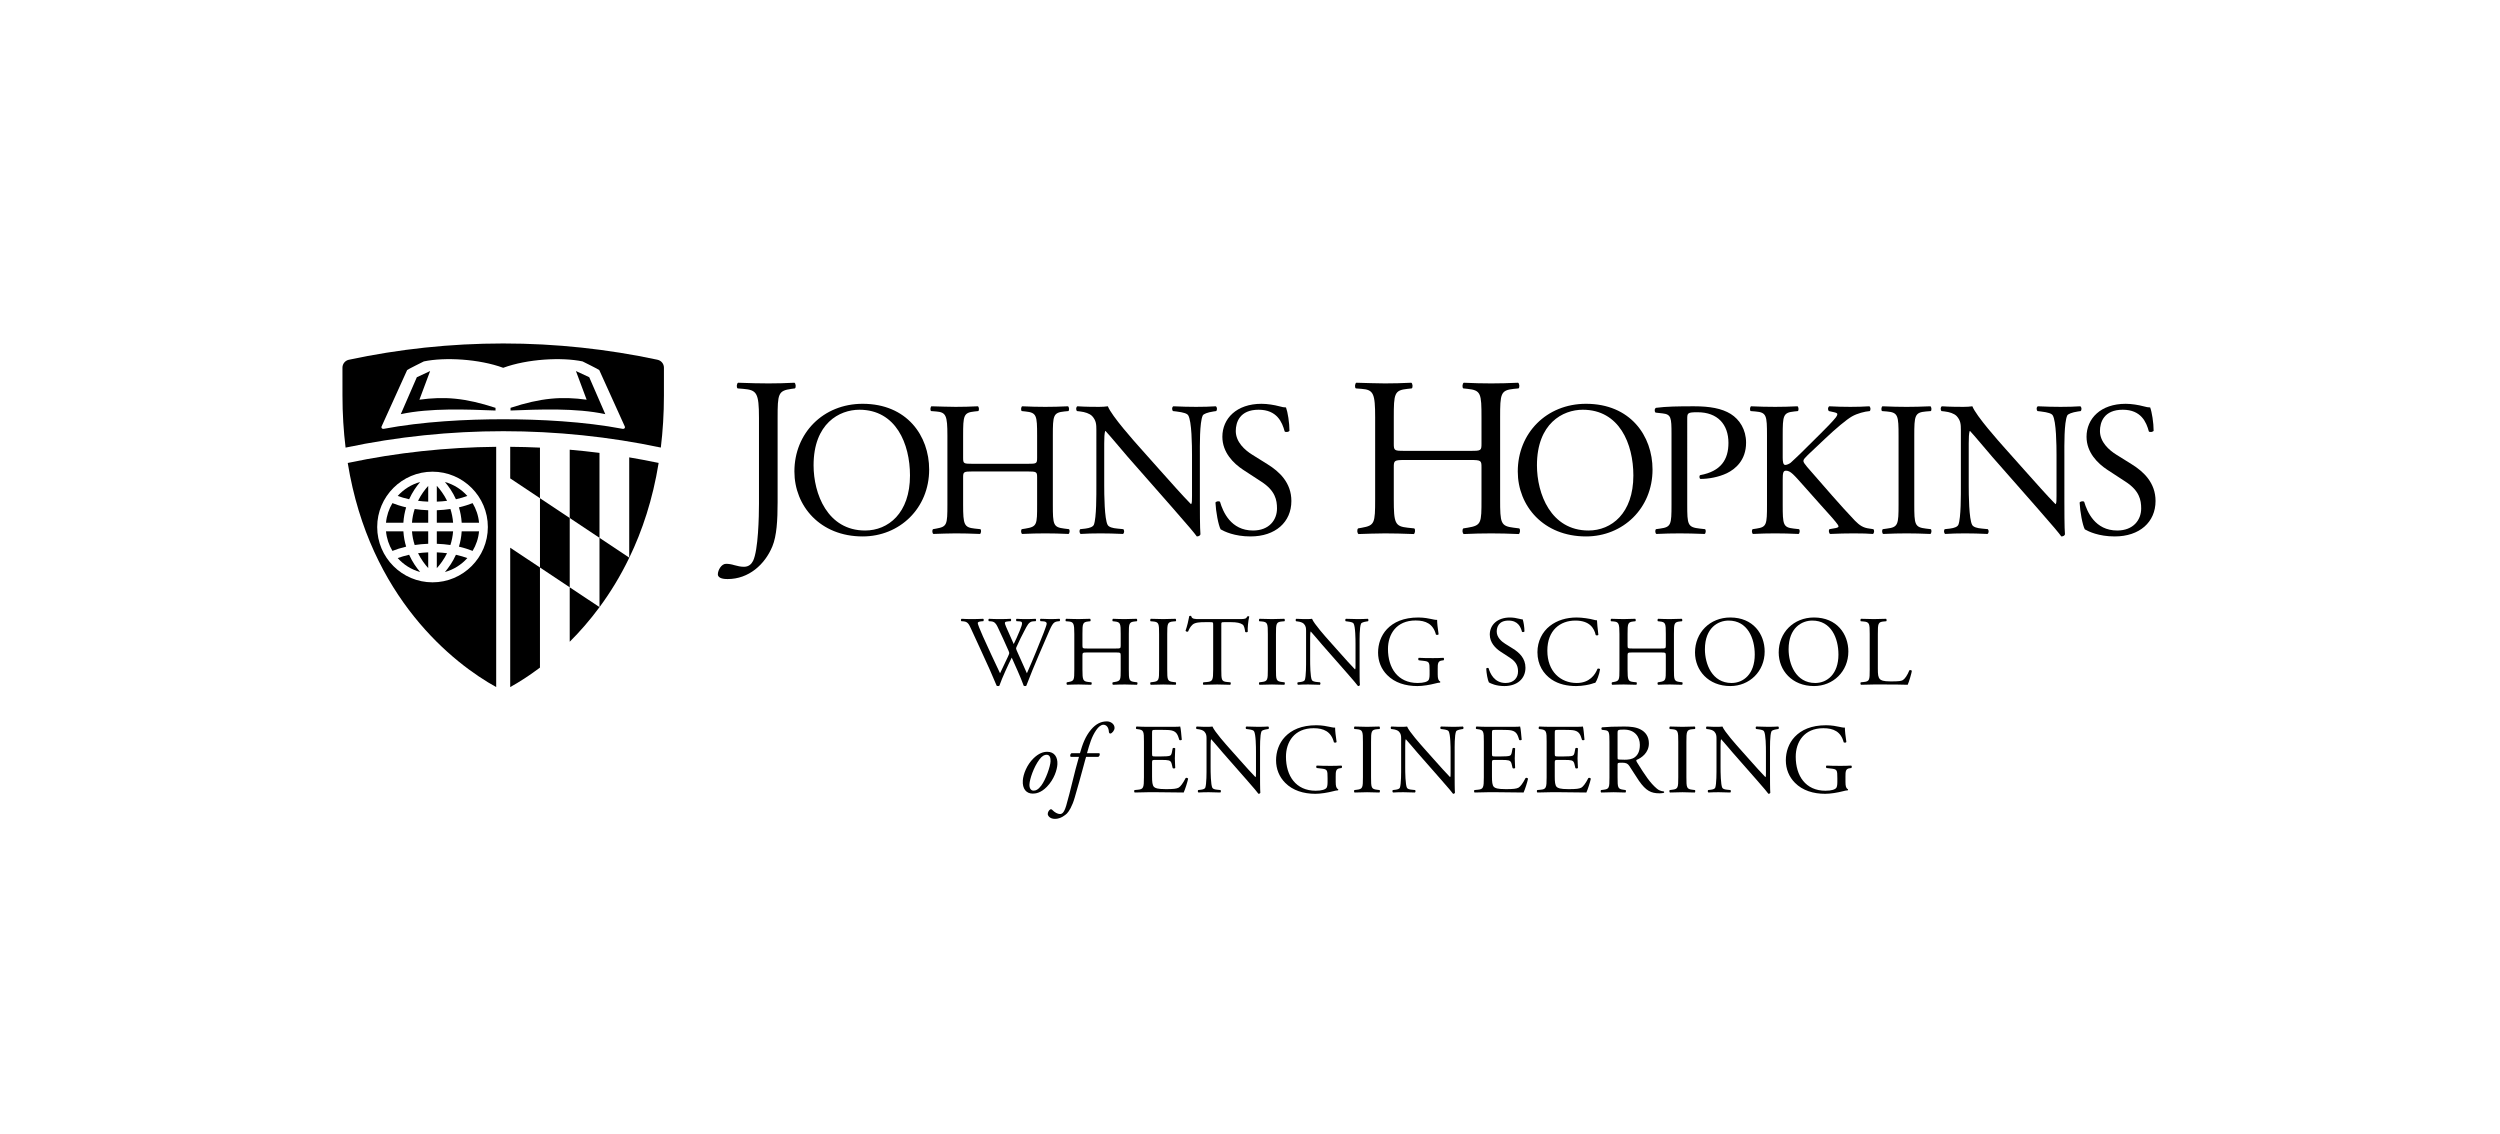 <?xml version="1.0" encoding="iso-8859-1"?>
<!-- Generator: Adobe Illustrator 25.4.1, SVG Export Plug-In . SVG Version: 6.00 Build 0)  -->
<svg version="1.1" id="Layer_1" xmlns="http://www.w3.org/2000/svg" xmlns:xlink="http://www.w3.org/1999/xlink" x="0px" y="0px"
	 viewBox="0 0 313 142" style="enable-background:new 0 0 313 142;" xml:space="preserve">
<g>
	<defs>
		<rect id="SVGID_1_" x="42.875" y="43.002" width="40.251" height="43.367"/>
	</defs>
	<clipPath id="SVGID_00000000942645903619733450000011929177649583740043_">
		<use xlink:href="#SVGID_1_"  style="overflow:visible;"/>
	</clipPath>
	<path style="clip-path:url(#SVGID_00000000942645903619733450000011929177649583740043_);" d="M63.878,86.021
		c1.061-0.586,2.34-1.393,3.725-2.438V71.05l-3.725-2.478V86.021z"/>
	<path style="clip-path:url(#SVGID_00000000942645903619733450000011929177649583740043_);" d="M63.878,59.895l3.725,2.48v-6.333
		c-1.24-0.058-2.482-0.091-3.725-0.101V59.895z"/>
	<path style="clip-path:url(#SVGID_00000000942645903619733450000011929177649583740043_);" d="M75.056,56.701
		c-1.238-0.159-2.48-0.288-3.727-0.397v8.551l3.727,2.481V56.701z"/>
	<path style="clip-path:url(#SVGID_00000000942645903619733450000011929177649583740043_);" d="M71.329,73.531v6.816
		c1.253-1.246,2.515-2.687,3.727-4.326V76.01L71.329,73.531z"/>
	<path style="clip-path:url(#SVGID_00000000942645903619733450000011929177649583740043_);" d="M75.056,76.021
		c0.002-0.002,0.003-0.004,0.005-0.01l-0.005-0.002V76.021z"/>
	<path style="clip-path:url(#SVGID_00000000942645903619733450000011929177649583740043_);" d="M78.778,57.262v12.552l0.011,0.006
		c1.625-3.366,2.936-7.294,3.674-11.862l-0.127-0.025C81.158,57.687,79.97,57.465,78.778,57.262"/>
	<polygon style="clip-path:url(#SVGID_00000000942645903619733450000011929177649583740043_);" points="67.605,62.378 
		67.605,71.053 71.33,73.531 71.33,64.856 	"/>
	<path style="clip-path:url(#SVGID_00000000942645903619733450000011929177649583740043_);" d="M75.056,67.336v8.674l0.005,0.002
		c1.332-1.801,2.598-3.854,3.717-6.172v-0.025L75.056,67.336z"/>
	<path style="clip-path:url(#SVGID_00000000942645903619733450000011929177649583740043_);" d="M78.778,69.84
		c0.005-0.006,0.008-0.014,0.011-0.02l-0.011-0.005V69.84z"/>
	<path style="clip-path:url(#SVGID_00000000942645903619733450000011929177649583740043_);" d="M55.704,71.617
		c1.1-0.305,2.067-0.918,2.807-1.746c-0.406-0.147-0.88-0.293-1.428-0.414C56.678,70.357,56.168,71.076,55.704,71.617"/>
	<path style="clip-path:url(#SVGID_00000000942645903619733450000011929177649583740043_);" d="M49.793,69.873
		c0.74,0.828,1.71,1.443,2.811,1.746c-0.464-0.543-0.975-1.262-1.381-2.164C50.674,69.578,50.2,69.725,49.793,69.873"/>
	<path style="clip-path:url(#SVGID_00000000942645903619733450000011929177649583740043_);" d="M53.612,60.837
		c-0.405,0.445-0.879,1.072-1.274,1.864c0.399,0.053,0.823,0.09,1.274,0.106V60.837z"/>
	<path style="clip-path:url(#SVGID_00000000942645903619733450000011929177649583740043_);" d="M57.459,68.441
		c0.672,0.158,1.245,0.346,1.712,0.531c0.438-0.732,0.724-1.56,0.806-2.453h-2.173C57.76,67.214,57.637,67.857,57.459,68.441"/>
	<path style="clip-path:url(#SVGID_00000000942645903619733450000011929177649583740043_);" d="M52.604,60.345
		c-1.101,0.303-2.07,0.919-2.811,1.747c0.408,0.147,0.881,0.293,1.43,0.415C51.629,61.607,52.14,60.888,52.604,60.345"/>
	<path style="clip-path:url(#SVGID_00000000942645903619733450000011929177649583740043_);" d="M58.511,62.092
		c-0.739-0.827-1.707-1.442-2.807-1.745c0.464,0.542,0.976,1.262,1.38,2.16C57.632,62.386,58.106,62.239,58.511,62.092"/>
	<path style="clip-path:url(#SVGID_00000000942645903619733450000011929177649583740043_);" d="M57.804,65.445h2.173
		c-0.082-0.892-0.367-1.722-0.806-2.453c-0.467,0.184-1.039,0.372-1.712,0.53C57.637,64.107,57.76,64.749,57.804,65.445"/>
	<path style="clip-path:url(#SVGID_00000000942645903619733450000011929177649583740043_);" d="M54.688,71.133
		c0.406-0.445,0.885-1.072,1.282-1.869c-0.401-0.053-0.829-0.09-1.282-0.108V71.133z"/>
	<path style="clip-path:url(#SVGID_00000000942645903619733450000011929177649583740043_);" d="M53.612,66.519h-2.033
		c0.047,0.623,0.169,1.195,0.34,1.717c0.52-0.08,1.085-0.133,1.693-0.155V66.519z"/>
	<path style="clip-path:url(#SVGID_00000000942645903619733450000011929177649583740043_);" d="M54.688,68.082
		c0.61,0.021,1.179,0.074,1.701,0.154c0.17-0.521,0.293-1.093,0.339-1.716h-2.04V68.082z"/>
	<path style="clip-path:url(#SVGID_00000000942645903619733450000011929177649583740043_);" d="M55.974,62.701
		c-0.397-0.801-0.878-1.432-1.286-1.875v1.98C55.143,62.791,55.573,62.754,55.974,62.701"/>
	<path style="clip-path:url(#SVGID_00000000942645903619733450000011929177649583740043_);" d="M56.728,65.445
		c-0.046-0.624-0.167-1.197-0.337-1.718c-0.523,0.079-1.092,0.134-1.703,0.156v1.562H56.728z"/>
	<path style="clip-path:url(#SVGID_00000000942645903619733450000011929177649583740043_);" d="M52.338,69.263
		c0.396,0.789,0.869,1.416,1.274,1.863v-1.97C53.161,69.175,52.737,69.211,52.338,69.263"/>
	<path style="clip-path:url(#SVGID_00000000942645903619733450000011929177649583740043_);" d="M50.848,63.522
		c-0.675-0.158-1.247-0.346-1.717-0.53c-0.435,0.731-0.721,1.561-0.804,2.453h2.176C50.547,64.749,50.67,64.107,50.848,63.522"/>
	<path style="clip-path:url(#SVGID_00000000942645903619733450000011929177649583740043_);" d="M53.612,63.883
		c-0.608-0.021-1.173-0.076-1.693-0.155c-0.171,0.521-0.293,1.093-0.34,1.717h2.033V63.883z"/>
	<path style="clip-path:url(#SVGID_00000000942645903619733450000011929177649583740043_);" d="M50.503,66.519h-2.176
		c0.083,0.893,0.368,1.721,0.804,2.453c0.47-0.185,1.042-0.373,1.717-0.533C50.67,67.857,50.547,67.214,50.503,66.519"/>
	<path style="clip-path:url(#SVGID_00000000942645903619733450000011929177649583740043_);" d="M43.537,57.965
		c2.735,16.902,13.316,25.15,18.586,28.056v-30.08c-6.229,0.058-12.435,0.725-18.457,1.996L43.537,57.965z M54.151,59.055
		c3.82,0,6.928,3.107,6.928,6.927c0,3.816-3.108,6.926-6.928,6.926c-3.819,0-6.926-3.11-6.926-6.926
		C47.224,62.162,50.332,59.055,54.151,59.055"/>
	<path style="clip-path:url(#SVGID_00000000942645903619733450000011929177649583740043_);" d="M82.323,45.044l-0.014-0.007
		C76.08,43.708,69.622,43.002,63,43.002c-6.632,0-13.098,0.708-19.332,2.042l-0.027,0.007c-0.44,0.109-0.766,0.506-0.766,0.981
		l0.002,3.494c0,2.295,0.139,4.461,0.39,6.515c6.474-1.37,13.113-2.054,19.751-2.054c6.63,0,13.259,0.684,19.718,2.048
		c0.248-2.05,0.388-4.216,0.388-6.509l0.001-3.494C83.125,45.545,82.781,45.138,82.323,45.044 M77.971,53.692
		c-4.845-0.92-10.411-1.202-14.969-1.202h-0.004c-4.558,0-10.125,0.282-14.968,1.202c-0.183,0.037-0.345-0.13-0.244-0.324
		l3.187-7.036c0.032-0.065,2.091-1.084,2.091-1.084c2.617-0.55,6.925-0.308,9.931,0.798h0.011c3.006-1.106,7.313-1.348,9.93-0.798
		c0,0,2.058,1.019,2.091,1.084l3.185,7.036C78.315,53.562,78.154,53.729,77.971,53.692"/>
	<path style="clip-path:url(#SVGID_00000000942645903619733450000011929177649583740043_);" d="M72.107,46.455l1.34,3.588
		c-3.122-0.429-5.709-0.234-9.528,1.017v0.336c3.609-0.136,8.173-0.337,11.863,0.456l-2.011-4.625L72.107,46.455z"/>
	<path style="clip-path:url(#SVGID_00000000942645903619733450000011929177649583740043_);" d="M52.511,50.043l1.34-3.588
		l-1.663,0.773l-2.011,4.625c3.688-0.794,8.253-0.593,11.861-0.456v-0.336C58.22,49.809,55.632,49.614,52.511,50.043"/>
</g>
<g>
	<defs>
		<rect id="SVGID_00000096773676778465806590000013300367290943754668_" x="89.875" y="47.917" width="180" height="24.581"/>
	</defs>
	<clipPath id="SVGID_00000137107632177625727230000004809240071178070928_">
		<use xlink:href="#SVGID_00000096773676778465806590000013300367290943754668_"  style="overflow:visible;"/>
	</clipPath>
	<path style="clip-path:url(#SVGID_00000137107632177625727230000004809240071178070928_);" d="M95.024,52.328
		c0-3.159-0.284-3.5-1.963-3.643l-0.71-0.056c-0.172-0.114-0.115-0.626,0.056-0.711c1.65,0.056,2.617,0.085,3.812,0.085
		c1.138,0,2.105-0.029,3.243-0.085c0.171,0.085,0.228,0.597,0.058,0.711l-0.427,0.056c-1.679,0.229-1.736,0.625-1.736,3.643v10.555
		c0,2.246-0.114,4.209-0.654,5.517c-0.939,2.278-2.959,4.098-5.605,4.098c-0.341,0-1.223-0.029-1.223-0.598
		c0-0.484,0.426-1.31,1.024-1.31c0.341,0,0.683,0.056,1.053,0.172c0.399,0.113,0.796,0.199,1.195,0.199
		c0.597,0,0.939-0.342,1.138-0.74c0.654-1.338,0.739-5.604,0.739-7.141V52.328z"/>
	<path style="clip-path:url(#SVGID_00000137107632177625727230000004809240071178070928_);" d="M99.459,59.027
		c0-4.799,3.601-8.472,8.544-8.472c5.544,0,8.328,4.008,8.328,8.232c0,4.848-3.695,8.375-8.328,8.375
		C102.676,67.162,99.459,63.347,99.459,59.027 M113.931,59.531c0-3.959-1.751-8.232-6.335-8.232c-2.497,0-5.736,1.705-5.736,6.961
		c0,3.55,1.728,8.16,6.455,8.16C111.196,66.42,113.931,64.26,113.931,59.531"/>
	<path style="clip-path:url(#SVGID_00000137107632177625727230000004809240071178070928_);" d="M121.783,59.027
		c-1.152,0-1.2,0.049-1.2,0.77v3.382c0,2.52,0.12,2.856,1.463,3l0.696,0.073c0.145,0.095,0.096,0.527-0.047,0.599
		c-1.296-0.049-2.112-0.072-3.049-0.072c-1.031,0-1.848,0.049-2.783,0.072c-0.144-0.072-0.192-0.457-0.048-0.599l0.408-0.073
		c1.343-0.24,1.392-0.48,1.392-3v-8.64c0-2.52-0.168-2.927-1.416-3.024l-0.624-0.048c-0.145-0.096-0.096-0.528,0.047-0.6
		c1.176,0.023,1.993,0.072,3.024,0.072c0.937,0,1.753-0.023,2.784-0.072c0.145,0.072,0.193,0.504,0.048,0.6l-0.456,0.048
		c-1.391,0.144-1.439,0.504-1.439,3.024V57.3c0,0.743,0.048,0.768,1.2,0.768h6.864c1.152,0,1.2-0.025,1.2-0.768v-2.761
		c0-2.52-0.048-2.88-1.464-3.024l-0.456-0.048c-0.144-0.096-0.096-0.528,0.048-0.6c1.104,0.049,1.919,0.072,2.903,0.072
		c0.937,0,1.753-0.023,2.833-0.072c0.143,0.072,0.192,0.504,0.048,0.6l-0.504,0.048c-1.392,0.144-1.44,0.504-1.44,3.024v8.64
		c0,2.52,0.048,2.832,1.44,3l0.576,0.073c0.143,0.095,0.096,0.527-0.049,0.599c-1.151-0.049-1.967-0.072-2.904-0.072
		c-0.984,0-1.847,0.023-2.903,0.072c-0.144-0.072-0.192-0.457-0.048-0.599l0.456-0.073c1.464-0.24,1.464-0.48,1.464-3v-3.382
		c0-0.721-0.048-0.77-1.2-0.77H121.783z"/>
	<path style="clip-path:url(#SVGID_00000137107632177625727230000004809240071178070928_);" d="M150.224,62.699
		c0,0.721,0,3.576,0.072,4.199c-0.048,0.145-0.192,0.264-0.455,0.264c-0.289-0.406-0.985-1.246-3.073-3.623l-5.568-6.336
		c-0.648-0.744-2.28-2.712-2.784-3.238h-0.047c-0.097,0.287-0.121,0.838-0.121,1.558v5.233c0,1.127,0.024,4.248,0.432,4.966
		c0.145,0.266,0.625,0.409,1.224,0.457l0.744,0.073c0.145,0.191,0.12,0.48-0.048,0.599c-1.08-0.048-1.92-0.072-2.807-0.072
		c-1.009,0-1.657,0.024-2.497,0.072c-0.167-0.119-0.191-0.457-0.048-0.599l0.648-0.073c0.552-0.072,0.936-0.216,1.057-0.48
		c0.335-0.863,0.312-3.791,0.312-4.943V53.82c0-0.673-0.024-1.178-0.529-1.728c-0.336-0.336-0.911-0.505-1.488-0.577l-0.408-0.047
		c-0.144-0.144-0.144-0.503,0.049-0.601c1.007,0.072,2.28,0.072,2.711,0.072c0.384,0,0.792-0.023,1.104-0.072
		c0.48,1.225,3.312,4.393,4.104,5.281l2.328,2.615c1.656,1.848,2.832,3.192,3.96,4.344h0.048c0.096-0.119,0.096-0.504,0.096-1.008
		v-5.136c0-1.128-0.024-4.247-0.479-4.968c-0.145-0.216-0.529-0.36-1.489-0.48l-0.408-0.047c-0.168-0.144-0.144-0.529,0.048-0.601
		c1.104,0.049,1.921,0.072,2.832,0.072c1.032,0,1.655-0.023,2.472-0.072c0.192,0.121,0.192,0.457,0.049,0.601l-0.336,0.047
		c-0.768,0.12-1.249,0.313-1.345,0.504c-0.408,0.864-0.36,3.84-0.36,4.944V62.699z"/>
	<path style="clip-path:url(#SVGID_00000137107632177625727230000004809240071178070928_);" d="M156.568,67.162
		c-2.017,0-3.288-0.623-3.744-0.887c-0.288-0.529-0.6-2.232-0.649-3.359c0.121-0.17,0.481-0.217,0.577-0.072
		c0.359,1.222,1.343,3.576,4.127,3.576c2.017,0,3.001-1.321,3.001-2.76c0-1.057-0.216-2.232-1.969-3.361l-2.28-1.489
		c-1.199-0.791-2.591-2.16-2.591-4.127c0-2.28,1.776-4.127,4.896-4.127c0.744,0,1.608,0.144,2.232,0.311
		c0.312,0.098,0.648,0.145,0.839,0.145c0.216,0.575,0.433,1.92,0.433,2.927c-0.096,0.145-0.481,0.216-0.601,0.073
		c-0.312-1.153-0.959-2.713-3.264-2.713c-2.352,0-2.856,1.56-2.856,2.666c0,1.39,1.153,2.398,2.041,2.951l1.92,1.199
		c1.513,0.936,3,2.328,3,4.608C161.68,65.363,159.688,67.162,156.568,67.162"/>
	<path style="clip-path:url(#SVGID_00000137107632177625727230000004809240071178070928_);" d="M175.924,57.592
		c-1.365,0-1.422,0.055-1.422,0.908v4.012c0,2.986,0.142,3.385,1.735,3.557l0.826,0.086c0.17,0.113,0.114,0.625-0.058,0.708
		c-1.536-0.056-2.503-0.083-3.612-0.083c-1.224,0-2.192,0.056-3.301,0.083c-0.171-0.083-0.228-0.539-0.057-0.708l0.484-0.086
		c1.592-0.286,1.65-0.571,1.65-3.557V52.27c0-2.987-0.199-3.471-1.678-3.584l-0.74-0.057c-0.171-0.113-0.114-0.626,0.057-0.711
		c1.393,0.028,2.361,0.085,3.585,0.085c1.109,0,2.076-0.028,3.3-0.085c0.17,0.085,0.227,0.598,0.055,0.711l-0.54,0.057
		c-1.649,0.172-1.706,0.597-1.706,3.584v3.272c0,0.882,0.057,0.909,1.422,0.909h8.137c1.365,0,1.422-0.027,1.422-0.909V52.27
		c0-2.987-0.057-3.412-1.736-3.584l-0.541-0.057c-0.17-0.113-0.113-0.626,0.058-0.711c1.307,0.057,2.276,0.085,3.442,0.085
		c1.11,0,2.077-0.028,3.358-0.085c0.17,0.085,0.227,0.598,0.055,0.711l-0.596,0.057c-1.65,0.172-1.707,0.597-1.707,3.584v10.242
		c0,2.986,0.057,3.357,1.707,3.557l0.682,0.086c0.171,0.113,0.115,0.625-0.057,0.708c-1.365-0.056-2.332-0.083-3.442-0.083
		c-1.166,0-2.19,0.027-3.442,0.083c-0.171-0.083-0.228-0.539-0.058-0.708l0.541-0.086c1.736-0.286,1.736-0.571,1.736-3.557V58.5
		c0-0.853-0.057-0.908-1.422-0.908H175.924z"/>
	<path style="clip-path:url(#SVGID_00000137107632177625727230000004809240071178070928_);" d="M190.025,59.027
		c0-4.799,3.602-8.472,8.544-8.472c5.545,0,8.328,4.008,8.328,8.232c0,4.848-3.695,8.375-8.328,8.375
		C193.242,67.162,190.025,63.347,190.025,59.027 M204.497,59.531c0-3.959-1.751-8.232-6.336-8.232c-2.495,0-5.735,1.705-5.735,6.961
		c0,3.55,1.728,8.16,6.456,8.16C201.763,66.42,204.497,64.26,204.497,59.531"/>
	<path style="clip-path:url(#SVGID_00000137107632177625727230000004809240071178070928_);" d="M211.241,63.18
		c0,2.52,0.048,2.832,1.584,3l0.648,0.072c0.144,0.119,0.097,0.528-0.048,0.6c-1.368-0.049-2.16-0.072-3.12-0.072
		c-1.008,0-1.872,0.023-2.927,0.072c-0.145-0.072-0.193-0.457-0.048-0.6l0.504-0.072c1.391-0.191,1.439-0.48,1.439-3v-8.855
		c0-2.041-0.048-2.449-1.128-2.569l-0.864-0.097c-0.168-0.143-0.144-0.503,0.049-0.599c1.271-0.169,2.76-0.193,4.751-0.193
		c1.992,0,3.48,0.264,4.608,0.961c1.104,0.696,1.92,1.944,1.92,3.599c0,2.208-1.367,3.314-2.4,3.817
		c-1.056,0.504-2.327,0.719-3.312,0.719c-0.168-0.07-0.168-0.431-0.024-0.478c2.592-0.481,3.528-1.946,3.528-4.033
		c0-2.329-1.368-3.839-3.863-3.839c-1.273,0-1.297,0.094-1.297,0.864V63.18z"/>
	<path style="clip-path:url(#SVGID_00000137107632177625727230000004809240071178070928_);" d="M221.227,54.539
		c0-2.52-0.049-2.904-1.44-3.023l-0.601-0.048c-0.144-0.097-0.095-0.529,0.048-0.601c1.176,0.049,1.944,0.072,3.023,0.072
		c0.937,0,1.753-0.023,2.785-0.072c0.144,0.072,0.193,0.504,0.047,0.601l-0.455,0.048c-1.392,0.143-1.44,0.503-1.44,3.023v2.762
		c0,0.455,0.048,0.91,0.313,0.91c0.215,0,0.503-0.143,0.671-0.264c0.336-0.287,0.96-0.912,1.225-1.152l2.591-2.567
		c0.456-0.433,1.632-1.657,1.872-1.992c0.121-0.169,0.169-0.289,0.169-0.385c0-0.095-0.096-0.167-0.409-0.239l-0.648-0.144
		c-0.168-0.169-0.144-0.48,0.048-0.601c0.84,0.049,1.8,0.072,2.64,0.072s1.656-0.023,2.375-0.072
		c0.169,0.121,0.193,0.457,0.049,0.601c-0.624,0.048-1.559,0.288-2.231,0.672c-0.672,0.383-2.018,1.511-3.361,2.784l-2.16,2.039
		c-0.336,0.338-0.552,0.553-0.552,0.744c0,0.17,0.144,0.361,0.456,0.744c2.28,2.615,4.128,4.776,6.001,6.744
		c0.576,0.576,1.012,0.889,1.828,0.985l0.463,0.072c0.169,0.119,0.12,0.527-0.049,0.6c-0.624-0.049-1.282-0.073-2.41-0.073
		c-0.984,0-1.826,0.024-2.929,0.073c-0.168-0.049-0.239-0.458-0.096-0.6l0.552-0.098c0.337-0.047,0.576-0.119,0.576-0.238
		c0-0.145-0.168-0.336-0.337-0.553c-0.456-0.576-1.079-1.224-1.991-2.256l-1.92-2.16c-1.368-1.535-1.752-2.015-2.328-2.015
		c-0.36,0-0.408,0.312-0.408,1.152v3.096c0,2.519,0.048,2.855,1.392,3l0.649,0.072c0.142,0.096,0.096,0.527-0.049,0.6
		c-1.176-0.049-1.992-0.073-2.929-0.073c-0.983,0-1.799,0.024-2.783,0.073c-0.143-0.073-0.192-0.432-0.048-0.6l0.481-0.072
		c1.271-0.192,1.32-0.481,1.32-3V54.539z"/>
	<path style="clip-path:url(#SVGID_00000137107632177625727230000004809240071178070928_);" d="M237.7,54.588
		c0-2.544-0.048-2.953-1.465-3.072l-0.598-0.048c-0.145-0.097-0.097-0.528,0.046-0.601c1.201,0.049,2.017,0.073,3.025,0.073
		c0.96,0,1.776-0.024,2.975-0.073c0.145,0.073,0.193,0.504,0.049,0.601l-0.6,0.048c-1.416,0.119-1.464,0.528-1.464,3.072v8.543
		c0,2.545,0.048,2.881,1.464,3.049l0.6,0.072c0.144,0.096,0.096,0.527-0.049,0.6c-1.199-0.049-2.015-0.073-2.975-0.073
		c-1.008,0-1.733,0.024-2.932,0.073c-0.144-0.073-0.192-0.457-0.048-0.6l0.507-0.072c1.417-0.168,1.465-0.504,1.465-3.049V54.588z"
		/>
	<path style="clip-path:url(#SVGID_00000137107632177625727230000004809240071178070928_);" d="M258.46,62.699
		c0,0.721,0,3.576,0.073,4.199c-0.048,0.145-0.192,0.264-0.456,0.264c-0.288-0.406-0.984-1.246-3.072-3.623l-5.568-6.336
		c-0.648-0.744-2.281-2.712-2.784-3.238h-0.047c-0.097,0.287-0.122,0.838-0.122,1.558v5.233c0,1.127,0.025,4.248,0.433,4.966
		c0.145,0.266,0.624,0.409,1.224,0.457l0.744,0.073c0.143,0.191,0.119,0.48-0.048,0.599c-1.08-0.048-1.92-0.072-2.808-0.072
		c-1.007,0-1.656,0.024-2.495,0.072c-0.169-0.119-0.193-0.457-0.049-0.599l0.649-0.073c0.551-0.072,0.935-0.216,1.055-0.48
		c0.336-0.863,0.312-3.791,0.312-4.943V53.82c0-0.673-0.024-1.178-0.528-1.728c-0.336-0.336-0.912-0.505-1.488-0.577l-0.408-0.047
		c-0.144-0.144-0.144-0.503,0.049-0.601c1.008,0.072,2.279,0.072,2.711,0.072c0.384,0,0.792-0.023,1.104-0.072
		c0.481,1.225,3.312,4.393,4.103,5.281l2.329,2.615c1.656,1.848,2.831,3.192,3.96,4.344h0.048c0.096-0.119,0.096-0.504,0.096-1.008
		v-5.136c0-1.128-0.024-4.247-0.48-4.968c-0.144-0.216-0.527-0.36-1.487-0.48l-0.408-0.047c-0.169-0.144-0.145-0.529,0.046-0.601
		c1.105,0.049,1.92,0.072,2.833,0.072c1.033,0,1.656-0.023,2.471-0.072c0.193,0.121,0.193,0.457,0.049,0.601l-0.336,0.047
		c-0.768,0.12-1.248,0.313-1.345,0.504c-0.408,0.864-0.36,3.84-0.36,4.944V62.699z"/>
	<path style="clip-path:url(#SVGID_00000137107632177625727230000004809240071178070928_);" d="M264.764,67.162
		c-2.017,0-3.288-0.623-3.745-0.887c-0.287-0.529-0.6-2.232-0.649-3.359c0.122-0.17,0.482-0.217,0.577-0.072
		c0.36,1.222,1.344,3.576,4.129,3.576c2.015,0,3-1.321,3-2.76c0-1.057-0.217-2.232-1.969-3.361l-2.279-1.489
		c-1.201-0.791-2.593-2.16-2.593-4.127c0-2.28,1.776-4.127,4.897-4.127c0.743,0,1.607,0.144,2.232,0.311
		c0.312,0.098,0.647,0.145,0.838,0.145c0.217,0.575,0.433,1.92,0.433,2.927c-0.097,0.145-0.479,0.216-0.6,0.073
		c-0.312-1.153-0.959-2.713-3.263-2.713c-2.353,0-2.857,1.56-2.857,2.666c0,1.39,1.153,2.398,2.039,2.951l1.921,1.199
		c1.512,0.936,3,2.328,3,4.608C269.875,65.363,267.883,67.162,264.764,67.162"/>
</g>
<g>
	<defs>
		<rect id="SVGID_00000117643770165325515100000013146845286238655927_" width="313" height="142"/>
	</defs>
	<clipPath id="SVGID_00000164493162003307120860000003924755229309500039_">
		<use xlink:href="#SVGID_00000117643770165325515100000013146845286238655927_"  style="overflow:visible;"/>
	</clipPath>
	<path style="clip-path:url(#SVGID_00000164493162003307120860000003924755229309500039_);" d="M120.355,77.77
		c-0.074-0.074-0.062-0.248,0.037-0.297c0.335,0.024,0.893,0.037,1.277,0.037c0.348,0,0.981-0.013,1.415-0.037
		c0.112,0.037,0.099,0.211,0.025,0.297l-0.285,0.025c-0.261,0.026-0.41,0.1-0.41,0.211c0,0.149,0.261,0.782,0.645,1.662
		c0.694,1.551,1.427,3.102,2.147,4.627c0.297-0.621,0.631-1.314,0.955-2.009c0.112-0.237,0.198-0.448,0.198-0.508
		c0-0.063-0.037-0.174-0.1-0.322c-0.433-0.995-0.892-1.987-1.364-2.979c-0.186-0.385-0.372-0.645-0.794-0.682l-0.297-0.025
		c-0.088-0.1-0.075-0.248,0.025-0.297c0.359,0.024,0.831,0.037,1.327,0.037c0.62,0,1.079-0.013,1.365-0.037
		c0.086,0.037,0.099,0.197,0.024,0.297l-0.323,0.025c-0.483,0.037-0.496,0.123-0.26,0.682c0.26,0.607,0.608,1.391,0.956,2.158
		c0.235-0.482,0.459-0.955,0.732-1.625c0.445-1.054,0.384-1.189-0.014-1.215l-0.371-0.025c-0.088-0.123-0.062-0.26,0.025-0.297
		c0.335,0.024,0.707,0.037,1.166,0.037c0.409,0,0.905-0.013,1.19-0.037c0.088,0.037,0.1,0.197,0.025,0.297l-0.359,0.025
		c-0.521,0.037-0.744,0.596-1.018,1.104c-0.26,0.459-0.781,1.539-0.967,1.973c-0.062,0.125-0.113,0.248-0.113,0.296
		c0,0.051,0.026,0.151,0.088,0.299c0.422,0.955,0.856,1.885,1.266,2.828c0.384-0.869,0.756-1.736,1.115-2.617
		c0.248-0.595,0.906-2.246,0.993-2.469c0.161-0.447,0.372-0.98,0.372-1.128c0-0.174-0.148-0.274-0.409-0.286l-0.36-0.025
		c-0.099-0.111-0.086-0.248,0.013-0.297c0.471,0.024,0.806,0.037,1.19,0.037c0.473,0,0.832-0.013,1.154-0.037
		c0.1,0.037,0.112,0.197,0.026,0.297l-0.237,0.025c-0.62,0.063-0.732,0.434-1.476,2.159l-0.906,2.095
		c-0.545,1.266-1.041,2.483-1.55,3.809c-0.037,0.025-0.087,0.037-0.15,0.037c-0.061,0-0.123-0.012-0.173-0.037
		c-0.397-1.104-1.116-2.654-1.501-3.524c-0.447,0.907-1.191,2.495-1.55,3.524c-0.037,0.025-0.087,0.037-0.149,0.037
		c-0.062,0-0.125-0.012-0.186-0.037c-0.211-0.52-0.695-1.637-0.857-1.996c-0.793-1.725-1.562-3.449-2.369-5.174
		c-0.236-0.508-0.385-0.844-0.905-0.893L120.355,77.77z"/>
	<path style="clip-path:url(#SVGID_00000164493162003307120860000003924755229309500039_);" d="M136.143,81.689
		c-0.596,0-0.621,0.025-0.621,0.396v1.75c0,1.303,0.062,1.477,0.757,1.551l0.36,0.037c0.074,0.049,0.049,0.274-0.025,0.311
		c-0.67-0.025-1.092-0.037-1.576-0.037c-0.534,0-0.956,0.023-1.439,0.037c-0.074-0.037-0.099-0.236-0.024-0.311l0.211-0.037
		c0.694-0.125,0.718-0.248,0.718-1.551v-4.466c0-1.301-0.086-1.512-0.731-1.563l-0.323-0.025c-0.075-0.049-0.049-0.272,0.025-0.309
		c0.607,0.012,1.029,0.037,1.563,0.037c0.484,0,0.906-0.013,1.439-0.037c0.074,0.037,0.1,0.26,0.025,0.309l-0.236,0.025
		c-0.719,0.074-0.744,0.262-0.744,1.563v1.427c0,0.385,0.025,0.397,0.621,0.397h3.547c0.596,0,0.621-0.012,0.621-0.397v-1.427
		c0-1.301-0.025-1.489-0.758-1.563l-0.234-0.025c-0.075-0.049-0.051-0.272,0.023-0.309c0.572,0.024,0.993,0.037,1.502,0.037
		c0.484,0,0.905-0.013,1.464-0.037c0.074,0.037,0.099,0.26,0.024,0.309l-0.259,0.025c-0.721,0.074-0.745,0.262-0.745,1.563v4.466
		c0,1.303,0.024,1.463,0.745,1.551l0.297,0.037c0.074,0.049,0.049,0.274-0.025,0.311c-0.596-0.025-1.017-0.037-1.501-0.037
		c-0.509,0-0.955,0.012-1.502,0.037c-0.074-0.037-0.098-0.236-0.023-0.311l0.234-0.037c0.758-0.125,0.758-0.248,0.758-1.551v-1.75
		c0-0.371-0.025-0.396-0.621-0.396H136.143z"/>
	<path style="clip-path:url(#SVGID_00000164493162003307120860000003924755229309500039_);" d="M145.119,79.395
		c0-1.314-0.025-1.525-0.757-1.588l-0.309-0.025c-0.075-0.049-0.051-0.272,0.024-0.309c0.62,0.024,1.042,0.037,1.563,0.037
		c0.497,0,0.918-0.013,1.538-0.037c0.075,0.037,0.099,0.26,0.025,0.309l-0.311,0.025c-0.731,0.063-0.755,0.274-0.755,1.588v4.416
		c0,1.316,0.024,1.488,0.755,1.576l0.311,0.037c0.074,0.049,0.05,0.274-0.025,0.311c-0.62-0.026-1.041-0.037-1.538-0.037
		c-0.521,0-0.943,0.011-1.563,0.037c-0.075-0.037-0.099-0.236-0.024-0.311l0.309-0.037c0.732-0.088,0.757-0.26,0.757-1.576V79.395z"
		/>
	<path style="clip-path:url(#SVGID_00000164493162003307120860000003924755229309500039_);" d="M152.907,83.836
		c0,1.303,0.024,1.488,0.745,1.551l0.397,0.037c0.074,0.049,0.049,0.273-0.026,0.311c-0.707-0.026-1.129-0.038-1.625-0.038
		s-0.929,0.012-1.724,0.038c-0.075-0.038-0.099-0.249,0-0.311l0.447-0.037c0.707-0.063,0.769-0.248,0.769-1.551v-5.545
		c0-0.385,0-0.396-0.373-0.396h-0.681c-0.534,0-1.216,0.023-1.526,0.308c-0.299,0.274-0.421,0.547-0.558,0.858
		c-0.1,0.074-0.274,0.011-0.323-0.088c0.198-0.559,0.384-1.352,0.471-1.848c0.037-0.025,0.199-0.037,0.236,0
		c0.075,0.397,0.484,0.385,1.055,0.385h5.024c0.67,0,0.781-0.026,0.967-0.348c0.062-0.025,0.199-0.012,0.224,0.037
		c-0.137,0.508-0.224,1.514-0.186,1.885c-0.05,0.1-0.261,0.1-0.324,0.026c-0.037-0.311-0.123-0.77-0.309-0.907
		c-0.285-0.211-0.757-0.308-1.439-0.308h-0.881c-0.373,0-0.36,0.011-0.36,0.421V83.836z"/>
	<path style="clip-path:url(#SVGID_00000164493162003307120860000003924755229309500039_);" d="M158.734,79.395
		c0-1.314-0.025-1.525-0.758-1.588l-0.309-0.025c-0.075-0.049-0.05-0.272,0.024-0.309c0.621,0.024,1.043,0.037,1.564,0.037
		c0.496,0,0.918-0.013,1.538-0.037c0.074,0.037,0.099,0.26,0.025,0.309l-0.311,0.025c-0.732,0.063-0.756,0.274-0.756,1.588v4.416
		c0,1.316,0.024,1.488,0.756,1.576l0.311,0.037c0.074,0.049,0.049,0.274-0.025,0.311c-0.62-0.026-1.042-0.037-1.538-0.037
		c-0.521,0-0.943,0.011-1.564,0.037c-0.074-0.037-0.099-0.236-0.024-0.311l0.309-0.037c0.733-0.088,0.758-0.26,0.758-1.576V79.395z"
		/>
	<path style="clip-path:url(#SVGID_00000164493162003307120860000003924755229309500039_);" d="M170.22,83.588
		c0,0.373,0,1.848,0.037,2.172c-0.024,0.074-0.099,0.135-0.235,0.135c-0.15-0.211-0.51-0.645-1.588-1.873l-2.879-3.276
		c-0.334-0.383-1.178-1.4-1.439-1.674h-0.024c-0.051,0.149-0.062,0.434-0.062,0.807v2.705c0,0.582,0.011,2.195,0.222,2.566
		c0.075,0.137,0.323,0.211,0.633,0.237l0.385,0.037c0.074,0.1,0.062,0.248-0.025,0.311c-0.558-0.026-0.993-0.038-1.452-0.038
		c-0.52,0-0.855,0.012-1.289,0.038c-0.088-0.063-0.099-0.237-0.025-0.311l0.335-0.037c0.285-0.037,0.483-0.112,0.546-0.248
		c0.173-0.447,0.161-1.961,0.161-2.555v-3.586c0-0.347-0.013-0.607-0.273-0.892c-0.174-0.174-0.471-0.262-0.769-0.299l-0.211-0.026
		c-0.074-0.074-0.074-0.259,0.025-0.308c0.521,0.037,1.178,0.037,1.402,0.037c0.198,0,0.409-0.014,0.571-0.037
		c0.248,0.633,1.711,2.269,2.121,2.728l1.203,1.352c0.856,0.955,1.463,1.65,2.047,2.246h0.024c0.05-0.063,0.05-0.26,0.05-0.522
		v-2.654c0-0.584-0.012-2.195-0.248-2.568c-0.074-0.112-0.273-0.186-0.769-0.248l-0.211-0.026c-0.086-0.074-0.075-0.271,0.025-0.308
		c0.57,0.023,0.992,0.037,1.463,0.037c0.534,0,0.856-0.014,1.278-0.037c0.1,0.06,0.1,0.234,0.025,0.308l-0.174,0.026
		c-0.397,0.062-0.645,0.162-0.693,0.262c-0.211,0.445-0.187,1.984-0.187,2.554V83.588z"/>
	<path style="clip-path:url(#SVGID_00000164493162003307120860000003924755229309500039_);" d="M180.002,84.432
		c0,0.496,0.075,0.793,0.299,0.881c0.037,0.037,0.037,0.111-0.013,0.148c-0.149,0-0.372,0.049-0.608,0.112
		c-0.658,0.173-1.551,0.322-2.221,0.322c-1.476,0-2.828-0.408-3.783-1.377c-0.744-0.744-1.141-1.725-1.141-2.815
		c0-1.054,0.347-2.123,1.115-2.941c0.832-0.867,2.061-1.451,3.934-1.451c0.707,0,1.364,0.137,1.575,0.185
		c0.235,0.051,0.62,0.137,0.769,0.114c0,0.408,0.074,1.052,0.186,1.799c-0.037,0.097-0.261,0.111-0.335,0.037
		c-0.347-1.34-1.277-1.762-2.543-1.762c-2.406,0-3.461,1.711-3.461,3.572c0,2.381,1.229,4.254,3.721,4.254
		c0.77,0,1.229-0.16,1.365-0.371c0.063-0.088,0.124-0.311,0.124-0.707v-0.496c0-1.043-0.037-1.117-0.805-1.203l-0.547-0.063
		c-0.1-0.049-0.086-0.273,0-0.31c0.359,0.025,1.043,0.037,1.774,0.037c0.484,0,0.905-0.012,1.316-0.037
		c0.086,0.051,0.098,0.236,0.011,0.31l-0.198,0.026c-0.52,0.06-0.534,0.408-0.534,1.041V84.432z"/>
	<path style="clip-path:url(#SVGID_00000164493162003307120860000003924755229309500039_);" d="M188.346,85.895
		c-1.042,0-1.699-0.322-1.936-0.459c-0.148-0.271-0.31-1.152-0.334-1.736c0.062-0.086,0.249-0.112,0.297-0.037
		c0.187,0.632,0.696,1.847,2.134,1.847c1.042,0,1.551-0.681,1.551-1.426c0-0.544-0.112-1.154-1.017-1.736l-1.179-0.769
		c-0.62-0.411-1.34-1.118-1.34-2.133c0-1.18,0.918-2.135,2.531-2.135c0.385,0,0.831,0.074,1.154,0.162
		c0.16,0.049,0.334,0.074,0.434,0.074c0.111,0.297,0.223,0.993,0.223,1.514c-0.049,0.074-0.248,0.111-0.31,0.037
		c-0.161-0.596-0.496-1.402-1.687-1.402c-1.216,0-1.476,0.806-1.476,1.377c0,0.718,0.596,1.24,1.055,1.525l0.992,0.621
		c0.781,0.485,1.551,1.203,1.551,2.381C190.989,84.965,189.959,85.895,188.346,85.895"/>
	<path style="clip-path:url(#SVGID_00000164493162003307120860000003924755229309500039_);" d="M194.049,78.365
		c0.906-0.707,2.06-1.055,3.35-1.055c0.67,0,1.613,0.137,2.196,0.299c0.149,0.037,0.235,0.061,0.347,0.049
		c0.012,0.285,0.074,1.066,0.173,1.824c-0.061,0.086-0.248,0.098-0.334,0.024c-0.186-0.844-0.745-1.811-2.544-1.811
		c-1.897,0-3.51,1.203-3.51,3.772c0,2.605,1.65,4.043,3.684,4.043c1.601,0,2.308-1.041,2.593-1.774
		c0.087-0.062,0.274-0.037,0.322,0.051c-0.086,0.644-0.409,1.463-0.595,1.699c-0.149,0.024-0.297,0.074-0.434,0.123
		c-0.273,0.1-1.166,0.285-1.96,0.285c-1.116,0-2.184-0.222-3.089-0.83c-0.992-0.683-1.761-1.812-1.761-3.412
		C192.487,80.275,193.107,79.097,194.049,78.365"/>
	<path style="clip-path:url(#SVGID_00000164493162003307120860000003924755229309500039_);" d="M204.392,81.689
		c-0.596,0-0.62,0.025-0.62,0.396v1.75c0,1.303,0.061,1.477,0.756,1.551l0.36,0.037c0.074,0.049,0.05,0.274-0.024,0.311
		c-0.67-0.025-1.092-0.037-1.576-0.037c-0.534,0-0.956,0.023-1.44,0.037c-0.074-0.037-0.099-0.236-0.023-0.311l0.21-0.037
		c0.694-0.125,0.719-0.248,0.719-1.551v-4.466c0-1.301-0.087-1.512-0.732-1.563l-0.322-0.025c-0.075-0.049-0.049-0.272,0.025-0.309
		c0.607,0.012,1.029,0.037,1.563,0.037c0.484,0,0.906-0.013,1.439-0.037c0.074,0.037,0.1,0.26,0.024,0.309l-0.235,0.025
		c-0.72,0.074-0.744,0.262-0.744,1.563v1.427c0,0.385,0.024,0.397,0.62,0.397h3.548c0.596,0,0.62-0.012,0.62-0.397v-1.427
		c0-1.301-0.024-1.489-0.757-1.563l-0.235-0.025c-0.075-0.049-0.05-0.272,0.024-0.309c0.571,0.024,0.992,0.037,1.502,0.037
		c0.483,0,0.904-0.013,1.463-0.037c0.074,0.037,0.1,0.26,0.025,0.309l-0.26,0.025c-0.72,0.074-0.745,0.262-0.745,1.563v4.466
		c0,1.303,0.025,1.463,0.745,1.551l0.298,0.037c0.074,0.049,0.048,0.274-0.026,0.311c-0.596-0.025-1.017-0.037-1.5-0.037
		c-0.51,0-0.956,0.012-1.502,0.037c-0.074-0.037-0.099-0.236-0.024-0.311l0.235-0.037c0.757-0.125,0.757-0.248,0.757-1.551v-1.75
		c0-0.371-0.024-0.396-0.62-0.396H204.392z"/>
	<path style="clip-path:url(#SVGID_00000164493162003307120860000003924755229309500039_);" d="M212.215,81.689
		c0-2.48,1.86-4.379,4.416-4.379c2.865,0,4.304,2.073,4.304,4.256c0,2.506-1.91,4.328-4.304,4.328
		C213.877,85.894,212.215,83.922,212.215,81.689 M219.695,81.951c0-2.047-0.906-4.256-3.275-4.256c-1.291,0-2.965,0.881-2.965,3.598
		c0,1.836,0.892,4.217,3.337,4.217C218.28,85.51,219.695,84.394,219.695,81.951"/>
	<path style="clip-path:url(#SVGID_00000164493162003307120860000003924755229309500039_);" d="M222.693,81.689
		c0-2.48,1.86-4.379,4.416-4.379c2.866,0,4.304,2.073,4.304,4.256c0,2.506-1.91,4.328-4.304,4.328
		C224.355,85.894,222.693,83.922,222.693,81.689 M230.173,81.951c0-2.047-0.905-4.256-3.275-4.256c-1.291,0-2.965,0.881-2.965,3.598
		c0,1.836,0.893,4.217,3.337,4.217C228.758,85.51,230.173,84.394,230.173,81.951"/>
	<path style="clip-path:url(#SVGID_00000164493162003307120860000003924755229309500039_);" d="M234.088,79.369
		c0-1.301-0.025-1.5-0.807-1.562l-0.31-0.026c-0.074-0.049-0.049-0.271,0.025-0.308c0.696,0.023,1.117,0.037,1.613,0.037
		c0.484,0,0.906-0.014,1.526-0.037c0.074,0.037,0.099,0.259,0.025,0.308l-0.299,0.026c-0.731,0.062-0.755,0.261-0.755,1.562v4.318
		c0,0.782,0.037,1.104,0.259,1.34c0.137,0.137,0.373,0.285,1.353,0.285c1.055,0,1.315-0.05,1.514-0.162
		c0.248-0.148,0.57-0.595,0.818-1.228c0.075-0.061,0.311-0.012,0.311,0.076c0,0.135-0.348,1.4-0.521,1.736
		c-0.633-0.025-1.813-0.037-3.09-0.037h-1.141c-0.521,0-0.917,0.012-1.613,0.037c-0.074-0.037-0.099-0.236-0.025-0.31l0.373-0.037
		c0.719-0.075,0.744-0.248,0.744-1.551V79.369z"/>
	<path style="clip-path:url(#SVGID_00000164493162003307120860000003924755229309500039_);" d="M132.386,95.688
		c-0.037,0.681-0.398,1.873-1.316,2.816c-0.768,0.793-1.438,0.856-1.773,0.856c-0.794,0-1.314-0.582-1.24-1.651
		c0.049-0.767,0.508-1.971,1.351-2.777c0.646-0.621,1.203-0.807,1.712-0.807C132.001,94.125,132.436,94.781,132.386,95.688
		 M130.128,95.092c-0.72,0.969-1.203,2.443-1.241,3.102c-0.025,0.433,0.149,0.794,0.51,0.794c0.272,0,0.582-0.113,0.979-0.646
		c0.546-0.73,1.129-2.369,1.153-3.025c0.013-0.385-0.061-0.821-0.496-0.821C130.785,94.496,130.488,94.61,130.128,95.092"/>
	<path style="clip-path:url(#SVGID_00000164493162003307120860000003924755229309500039_);" d="M135.98,94.758
		c-0.074,0.211-0.174,0.607-0.322,1.152c-0.372,1.391-0.707,2.582-1.104,3.946c-0.323,1.117-0.732,1.75-0.98,1.998
		c-0.186,0.174-0.757,0.67-1.489,0.67c-0.669,0-0.906-0.422-0.906-0.608c0-0.248,0.149-0.459,0.285-0.558
		c0.1-0.075,0.211-0.038,0.286,0.048c0.298,0.311,0.669,0.51,0.943,0.51c0.248,0,0.508-0.088,0.794-1.043
		c0.57-1.959,1.005-4.094,1.6-6.115h-1.03c-0.124-0.111-0.074-0.348,0.087-0.459h1.066c0.324-1.117,0.659-2.084,1.391-2.953
		c0.619-0.733,1.265-1.029,1.984-1.029c0.459,0,0.956,0.322,0.956,0.818c0,0.322-0.335,0.707-0.534,0.707
		c-0.111,0-0.162-0.111-0.173-0.199c-0.038-0.682-0.385-0.905-0.696-0.905c-0.272,0-0.607,0.249-0.892,0.67
		c-0.571,0.83-0.819,1.711-1.155,2.891h1.551c0.088,0.137,0.063,0.322-0.123,0.459H135.98z"/>
	<path style="clip-path:url(#SVGID_00000164493162003307120860000003924755229309500039_);" d="M143.222,92.859
		c0-1.291-0.024-1.477-0.757-1.562l-0.198-0.026c-0.075-0.049-0.05-0.273,0.024-0.311c0.533,0.026,0.955,0.038,1.464,0.038h2.333
		c0.793,0,1.526,0,1.674-0.038c0.074,0.212,0.149,1.104,0.199,1.651c-0.05,0.074-0.248,0.099-0.31,0.025
		c-0.186-0.584-0.298-1.017-0.944-1.179c-0.259-0.063-0.656-0.075-1.203-0.075h-0.892c-0.373,0-0.373,0.026-0.373,0.496v2.481
		c0,0.348,0.038,0.348,0.41,0.348h0.719c0.521,0,0.906-0.024,1.054-0.075c0.15-0.048,0.236-0.123,0.299-0.433l0.099-0.508
		c0.061-0.076,0.272-0.076,0.322,0.012c0,0.297-0.05,0.781-0.05,1.252c0,0.447,0.05,0.918,0.05,1.191
		c-0.05,0.088-0.261,0.088-0.322,0.012l-0.113-0.483c-0.049-0.224-0.135-0.41-0.383-0.472c-0.174-0.049-0.472-0.061-0.956-0.061
		h-0.719c-0.372,0-0.41,0.012-0.41,0.334v1.75c0,0.656,0.038,1.078,0.236,1.289c0.148,0.149,0.409,0.285,1.501,0.285
		c0.955,0,1.315-0.048,1.588-0.185c0.223-0.123,0.557-0.559,0.881-1.203c0.087-0.063,0.26-0.026,0.309,0.086
		c-0.086,0.435-0.396,1.39-0.557,1.724c-1.117-0.023-2.221-0.037-3.326-0.037h-1.116c-0.533,0-0.955,0.014-1.686,0.037
		c-0.075-0.037-0.1-0.234-0.026-0.308l0.41-0.039c0.708-0.061,0.769-0.248,0.769-1.549V92.859z"/>
	<path style="clip-path:url(#SVGID_00000164493162003307120860000003924755229309500039_);" d="M157.758,97.076
		c0,0.373,0,1.85,0.037,2.172c-0.025,0.074-0.099,0.137-0.236,0.137c-0.149-0.211-0.508-0.645-1.588-1.873l-2.877-3.276
		c-0.336-0.385-1.18-1.402-1.44-1.674h-0.025c-0.049,0.149-0.061,0.434-0.061,0.805v2.705c0,0.584,0.012,2.195,0.223,2.568
		c0.074,0.137,0.322,0.211,0.633,0.235l0.384,0.039c0.075,0.098,0.062,0.248-0.025,0.308c-0.558-0.023-0.992-0.037-1.451-0.037
		c-0.521,0-0.856,0.014-1.291,0.037c-0.086-0.06-0.098-0.234-0.024-0.308l0.335-0.039c0.285-0.037,0.484-0.112,0.546-0.248
		c0.173-0.446,0.161-1.959,0.161-2.555v-3.586c0-0.346-0.012-0.607-0.274-0.892c-0.173-0.174-0.47-0.26-0.768-0.297l-0.211-0.026
		c-0.074-0.074-0.074-0.259,0.024-0.31c0.522,0.037,1.18,0.037,1.403,0.037c0.198,0,0.409-0.012,0.57-0.037
		c0.248,0.633,1.713,2.269,2.121,2.73l1.203,1.352c0.857,0.955,1.465,1.65,2.047,2.244h0.025c0.05-0.061,0.05-0.26,0.05-0.52v-2.656
		c0-0.582-0.012-2.195-0.248-2.566c-0.075-0.112-0.272-0.188-0.768-0.248l-0.211-0.026c-0.088-0.074-0.076-0.273,0.024-0.31
		c0.57,0.025,0.992,0.037,1.464,0.037c0.533,0,0.855-0.012,1.277-0.037c0.1,0.062,0.1,0.236,0.026,0.31l-0.174,0.026
		c-0.398,0.06-0.646,0.16-0.695,0.259c-0.211,0.448-0.186,1.985-0.186,2.555V97.076z"/>
	<path style="clip-path:url(#SVGID_00000164493162003307120860000003924755229309500039_);" d="M167.23,97.92
		c0,0.496,0.075,0.795,0.299,0.881c0.037,0.037,0.037,0.113-0.013,0.15c-0.149,0-0.372,0.049-0.608,0.112
		c-0.657,0.173-1.551,0.322-2.221,0.322c-1.476,0-2.828-0.41-3.783-1.377c-0.744-0.744-1.141-1.725-1.141-2.817
		c0-1.054,0.347-2.121,1.115-2.939c0.832-0.869,2.061-1.451,3.934-1.451c0.707,0,1.364,0.135,1.575,0.185
		c0.236,0.049,0.62,0.137,0.769,0.112c0,0.41,0.074,1.054,0.186,1.799c-0.037,0.099-0.26,0.111-0.335,0.037
		c-0.347-1.34-1.277-1.762-2.543-1.762c-2.406,0-3.461,1.713-3.461,3.572c0,2.383,1.229,4.256,3.721,4.256
		c0.77,0,1.229-0.162,1.365-0.373c0.063-0.086,0.124-0.308,0.124-0.707v-0.496c0-1.041-0.037-1.115-0.805-1.203l-0.547-0.063
		c-0.1-0.048-0.086-0.271,0-0.308c0.359,0.023,1.043,0.037,1.774,0.037c0.484,0,0.906-0.014,1.316-0.037
		c0.086,0.049,0.098,0.234,0.011,0.308l-0.198,0.026c-0.52,0.062-0.534,0.41-0.534,1.043V97.92z"/>
	<path style="clip-path:url(#SVGID_00000164493162003307120860000003924755229309500039_);" d="M170.639,92.885
		c0-1.316-0.025-1.527-0.758-1.588l-0.309-0.025c-0.075-0.049-0.05-0.274,0.024-0.311c0.621,0.026,1.043,0.037,1.564,0.037
		c0.496,0,0.917-0.011,1.538-0.037c0.074,0.037,0.099,0.262,0.025,0.311l-0.311,0.025c-0.732,0.061-0.756,0.272-0.756,1.588v4.416
		c0,1.314,0.024,1.488,0.756,1.574l0.311,0.039c0.074,0.049,0.049,0.272-0.025,0.309c-0.621-0.024-1.042-0.037-1.538-0.037
		c-0.521,0-0.943,0.013-1.564,0.037c-0.074-0.037-0.099-0.234-0.024-0.309l0.309-0.039c0.733-0.086,0.758-0.26,0.758-1.574V92.885z"
		/>
	<path style="clip-path:url(#SVGID_00000164493162003307120860000003924755229309500039_);" d="M182.123,97.076
		c0,0.373,0,1.85,0.037,2.172c-0.025,0.074-0.1,0.137-0.236,0.137c-0.149-0.211-0.508-0.645-1.588-1.873l-2.877-3.276
		c-0.336-0.385-1.18-1.402-1.44-1.674h-0.025c-0.049,0.149-0.061,0.434-0.061,0.805v2.705c0,0.584,0.012,2.195,0.223,2.568
		c0.074,0.137,0.322,0.211,0.633,0.235l0.384,0.039c0.075,0.098,0.062,0.248-0.025,0.308c-0.558-0.023-0.992-0.037-1.451-0.037
		c-0.521,0-0.856,0.014-1.291,0.037c-0.086-0.06-0.098-0.234-0.024-0.308l0.335-0.039c0.285-0.037,0.484-0.112,0.546-0.248
		c0.173-0.446,0.161-1.959,0.161-2.555v-3.586c0-0.346-0.012-0.607-0.274-0.892c-0.173-0.174-0.47-0.26-0.768-0.297l-0.211-0.026
		c-0.074-0.074-0.074-0.259,0.024-0.31c0.522,0.037,1.18,0.037,1.403,0.037c0.198,0,0.409-0.012,0.57-0.037
		c0.248,0.633,1.713,2.269,2.121,2.73l1.203,1.352c0.857,0.955,1.465,1.65,2.047,2.244h0.025c0.05-0.061,0.05-0.26,0.05-0.52v-2.656
		c0-0.582-0.012-2.195-0.248-2.566c-0.075-0.112-0.272-0.188-0.768-0.248l-0.211-0.026c-0.088-0.074-0.076-0.273,0.024-0.31
		c0.57,0.025,0.992,0.037,1.464,0.037c0.533,0,0.855-0.012,1.277-0.037c0.1,0.062,0.1,0.236,0.026,0.31l-0.174,0.026
		c-0.398,0.06-0.646,0.16-0.695,0.259c-0.211,0.448-0.186,1.985-0.186,2.555V97.076z"/>
	<path style="clip-path:url(#SVGID_00000164493162003307120860000003924755229309500039_);" d="M185.777,92.859
		c0-1.291-0.024-1.477-0.756-1.562l-0.199-0.026c-0.074-0.049-0.049-0.273,0.025-0.311c0.534,0.026,0.955,0.038,1.463,0.038h2.333
		c0.794,0,1.527,0,1.675-0.038c0.074,0.212,0.148,1.104,0.198,1.651c-0.05,0.074-0.248,0.099-0.309,0.025
		c-0.187-0.584-0.299-1.017-0.944-1.179c-0.259-0.063-0.657-0.075-1.203-0.075h-0.893c-0.372,0-0.372,0.026-0.372,0.496v2.481
		c0,0.348,0.037,0.348,0.41,0.348h0.718c0.522,0,0.907-0.024,1.055-0.075c0.149-0.048,0.237-0.123,0.298-0.433l0.099-0.508
		c0.062-0.076,0.273-0.076,0.322,0.012c0,0.297-0.049,0.781-0.049,1.252c0,0.447,0.049,0.918,0.049,1.191
		c-0.049,0.088-0.26,0.088-0.322,0.012l-0.112-0.483c-0.048-0.224-0.136-0.41-0.384-0.472c-0.174-0.049-0.471-0.061-0.956-0.061
		h-0.718c-0.373,0-0.41,0.012-0.41,0.334v1.75c0,0.656,0.037,1.078,0.236,1.289c0.148,0.149,0.408,0.285,1.5,0.285
		c0.955,0,1.315-0.048,1.588-0.185c0.223-0.123,0.558-0.559,0.881-1.203c0.088-0.063,0.261-0.026,0.31,0.086
		c-0.087,0.435-0.396,1.39-0.558,1.724c-1.117-0.023-2.221-0.037-3.325-0.037h-1.117c-0.533,0-0.955,0.014-1.686,0.037
		c-0.075-0.037-0.099-0.234-0.025-0.308l0.409-0.039c0.707-0.061,0.769-0.248,0.769-1.549V92.859z"/>
	<path style="clip-path:url(#SVGID_00000164493162003307120860000003924755229309500039_);" d="M193.64,92.859
		c0-1.291-0.024-1.477-0.757-1.562l-0.198-0.026c-0.075-0.049-0.05-0.273,0.024-0.311c0.534,0.026,0.956,0.038,1.464,0.038h2.333
		c0.793,0,1.526,0,1.674-0.038c0.074,0.212,0.149,1.104,0.199,1.651c-0.05,0.074-0.248,0.099-0.31,0.025
		c-0.186-0.584-0.298-1.017-0.944-1.179c-0.259-0.063-0.656-0.075-1.203-0.075h-0.892c-0.373,0-0.373,0.026-0.373,0.496v2.481
		c0,0.348,0.038,0.348,0.41,0.348h0.719c0.521,0,0.906-0.024,1.054-0.075c0.15-0.048,0.237-0.123,0.299-0.433l0.099-0.508
		c0.061-0.076,0.272-0.076,0.322,0.012c0,0.297-0.05,0.781-0.05,1.252c0,0.447,0.05,0.918,0.05,1.191
		c-0.05,0.088-0.261,0.088-0.322,0.012l-0.113-0.483c-0.048-0.224-0.135-0.41-0.383-0.472c-0.174-0.049-0.472-0.061-0.956-0.061
		h-0.719c-0.372,0-0.41,0.012-0.41,0.334v1.75c0,0.656,0.038,1.078,0.236,1.289c0.148,0.149,0.409,0.285,1.501,0.285
		c0.955,0,1.315-0.048,1.588-0.185c0.224-0.123,0.558-0.559,0.881-1.203c0.087-0.063,0.26-0.026,0.309,0.086
		c-0.086,0.435-0.396,1.39-0.557,1.724c-1.117-0.023-2.221-0.037-3.325-0.037h-1.117c-0.533,0-0.955,0.014-1.686,0.037
		c-0.074-0.037-0.1-0.234-0.026-0.308l0.411-0.039c0.707-0.061,0.768-0.248,0.768-1.549V92.859z"/>
	<path style="clip-path:url(#SVGID_00000164493162003307120860000003924755229309500039_);" d="M201.502,92.872
		c0-1.178-0.037-1.389-0.547-1.452l-0.396-0.048c-0.087-0.063-0.087-0.262,0.013-0.311c0.694-0.062,1.549-0.1,2.766-0.1
		c0.769,0,1.5,0.063,2.072,0.373c0.594,0.309,1.03,0.868,1.03,1.737c0,1.178-0.932,1.824-1.551,2.072
		c-0.062,0.074,0,0.197,0.062,0.297c0.992,1.6,1.649,2.594,2.493,3.301c0.211,0.185,0.521,0.322,0.856,0.345
		c0.062,0.026,0.074,0.125,0.013,0.174c-0.112,0.037-0.311,0.063-0.547,0.063c-1.054,0-1.687-0.311-2.567-1.563
		c-0.323-0.459-0.831-1.314-1.216-1.873c-0.186-0.273-0.385-0.398-0.881-0.398c-0.559,0-0.583,0.013-0.583,0.273v1.565
		c0,1.3,0.024,1.451,0.745,1.549l0.26,0.039c0.074,0.06,0.05,0.271-0.026,0.308c-0.557-0.023-0.979-0.037-1.475-0.037
		c-0.521,0-0.968,0.014-1.551,0.037c-0.074-0.037-0.099-0.222-0.024-0.308l0.31-0.039c0.719-0.086,0.744-0.249,0.744-1.549V92.872z
		 M202.519,94.646c0,0.223,0,0.359,0.038,0.408c0.037,0.037,0.223,0.063,0.855,0.063c0.447,0,0.918-0.049,1.278-0.323
		c0.335-0.261,0.621-0.695,0.621-1.539c0-0.98-0.609-1.91-1.985-1.91c-0.769,0-0.807,0.049-0.807,0.397V94.646z"/>
	<path style="clip-path:url(#SVGID_00000164493162003307120860000003924755229309500039_);" d="M210.119,92.885
		c0-1.316-0.024-1.527-0.756-1.588l-0.31-0.025c-0.075-0.049-0.05-0.274,0.025-0.311c0.619,0.026,1.041,0.037,1.562,0.037
		c0.497,0,0.918-0.011,1.539-0.037c0.075,0.037,0.099,0.262,0.024,0.311l-0.309,0.025c-0.732,0.061-0.757,0.272-0.757,1.588v4.416
		c0,1.314,0.025,1.488,0.757,1.574l0.309,0.039c0.075,0.049,0.051,0.272-0.024,0.309c-0.621-0.024-1.042-0.037-1.539-0.037
		c-0.521,0-0.943,0.013-1.562,0.037c-0.075-0.037-0.1-0.234-0.025-0.309l0.31-0.039c0.732-0.086,0.756-0.26,0.756-1.574V92.885z"/>
	<path style="clip-path:url(#SVGID_00000164493162003307120860000003924755229309500039_);" d="M221.605,97.076
		c0,0.373,0,1.85,0.037,2.172c-0.025,0.074-0.099,0.137-0.236,0.137c-0.149-0.211-0.509-0.645-1.588-1.873l-2.878-3.276
		c-0.335-0.385-1.179-1.402-1.438-1.674h-0.026c-0.05,0.149-0.062,0.434-0.062,0.805v2.705c0,0.584,0.012,2.195,0.223,2.568
		c0.075,0.137,0.323,0.211,0.633,0.235l0.384,0.039c0.075,0.098,0.062,0.248-0.024,0.308c-0.558-0.023-0.993-0.037-1.452-0.037
		c-0.52,0-0.856,0.014-1.29,0.037c-0.087-0.06-0.099-0.234-0.025-0.308l0.336-0.039c0.285-0.037,0.483-0.112,0.545-0.248
		c0.174-0.446,0.162-1.959,0.162-2.555v-3.586c0-0.346-0.013-0.607-0.274-0.892c-0.173-0.174-0.47-0.26-0.769-0.297l-0.211-0.026
		c-0.074-0.074-0.074-0.259,0.025-0.31c0.522,0.037,1.179,0.037,1.403,0.037c0.197,0,0.408-0.012,0.57-0.037
		c0.248,0.633,1.712,2.269,2.121,2.73l1.203,1.352c0.856,0.955,1.464,1.65,2.047,2.244h0.025c0.049-0.061,0.049-0.26,0.049-0.52
		v-2.656c0-0.582-0.011-2.195-0.248-2.566c-0.074-0.112-0.272-0.188-0.768-0.248l-0.211-0.026c-0.087-0.074-0.075-0.273,0.024-0.31
		c0.57,0.025,0.992,0.037,1.464,0.037c0.534,0,0.856-0.012,1.278-0.037c0.1,0.062,0.1,0.236,0.025,0.31l-0.174,0.026
		c-0.398,0.06-0.646,0.16-0.694,0.259c-0.211,0.448-0.186,1.985-0.186,2.555V97.076z"/>
	<path style="clip-path:url(#SVGID_00000164493162003307120860000003924755229309500039_);" d="M231.053,97.92
		c0,0.496,0.075,0.795,0.299,0.881c0.037,0.037,0.037,0.113-0.013,0.15c-0.149,0-0.372,0.049-0.608,0.112
		c-0.657,0.173-1.551,0.322-2.221,0.322c-1.475,0-2.828-0.41-3.783-1.377c-0.744-0.744-1.141-1.725-1.141-2.817
		c0-1.054,0.347-2.121,1.115-2.939c0.832-0.869,2.061-1.451,3.934-1.451c0.707,0,1.364,0.135,1.575,0.185
		c0.236,0.049,0.62,0.137,0.769,0.112c0,0.41,0.074,1.054,0.186,1.799c-0.037,0.099-0.26,0.111-0.335,0.037
		c-0.347-1.34-1.277-1.762-2.543-1.762c-2.406,0-3.461,1.713-3.461,3.572c0,2.383,1.229,4.256,3.721,4.256
		c0.77,0,1.229-0.162,1.365-0.373c0.063-0.086,0.124-0.308,0.124-0.707v-0.496c0-1.041-0.037-1.115-0.805-1.203l-0.547-0.063
		c-0.1-0.048-0.086-0.271,0-0.308c0.359,0.023,1.043,0.037,1.774,0.037c0.484,0,0.906-0.014,1.316-0.037
		c0.086,0.049,0.098,0.234,0.011,0.308l-0.198,0.026c-0.52,0.062-0.534,0.41-0.534,1.043V97.92z"/>
</g>
</svg>
